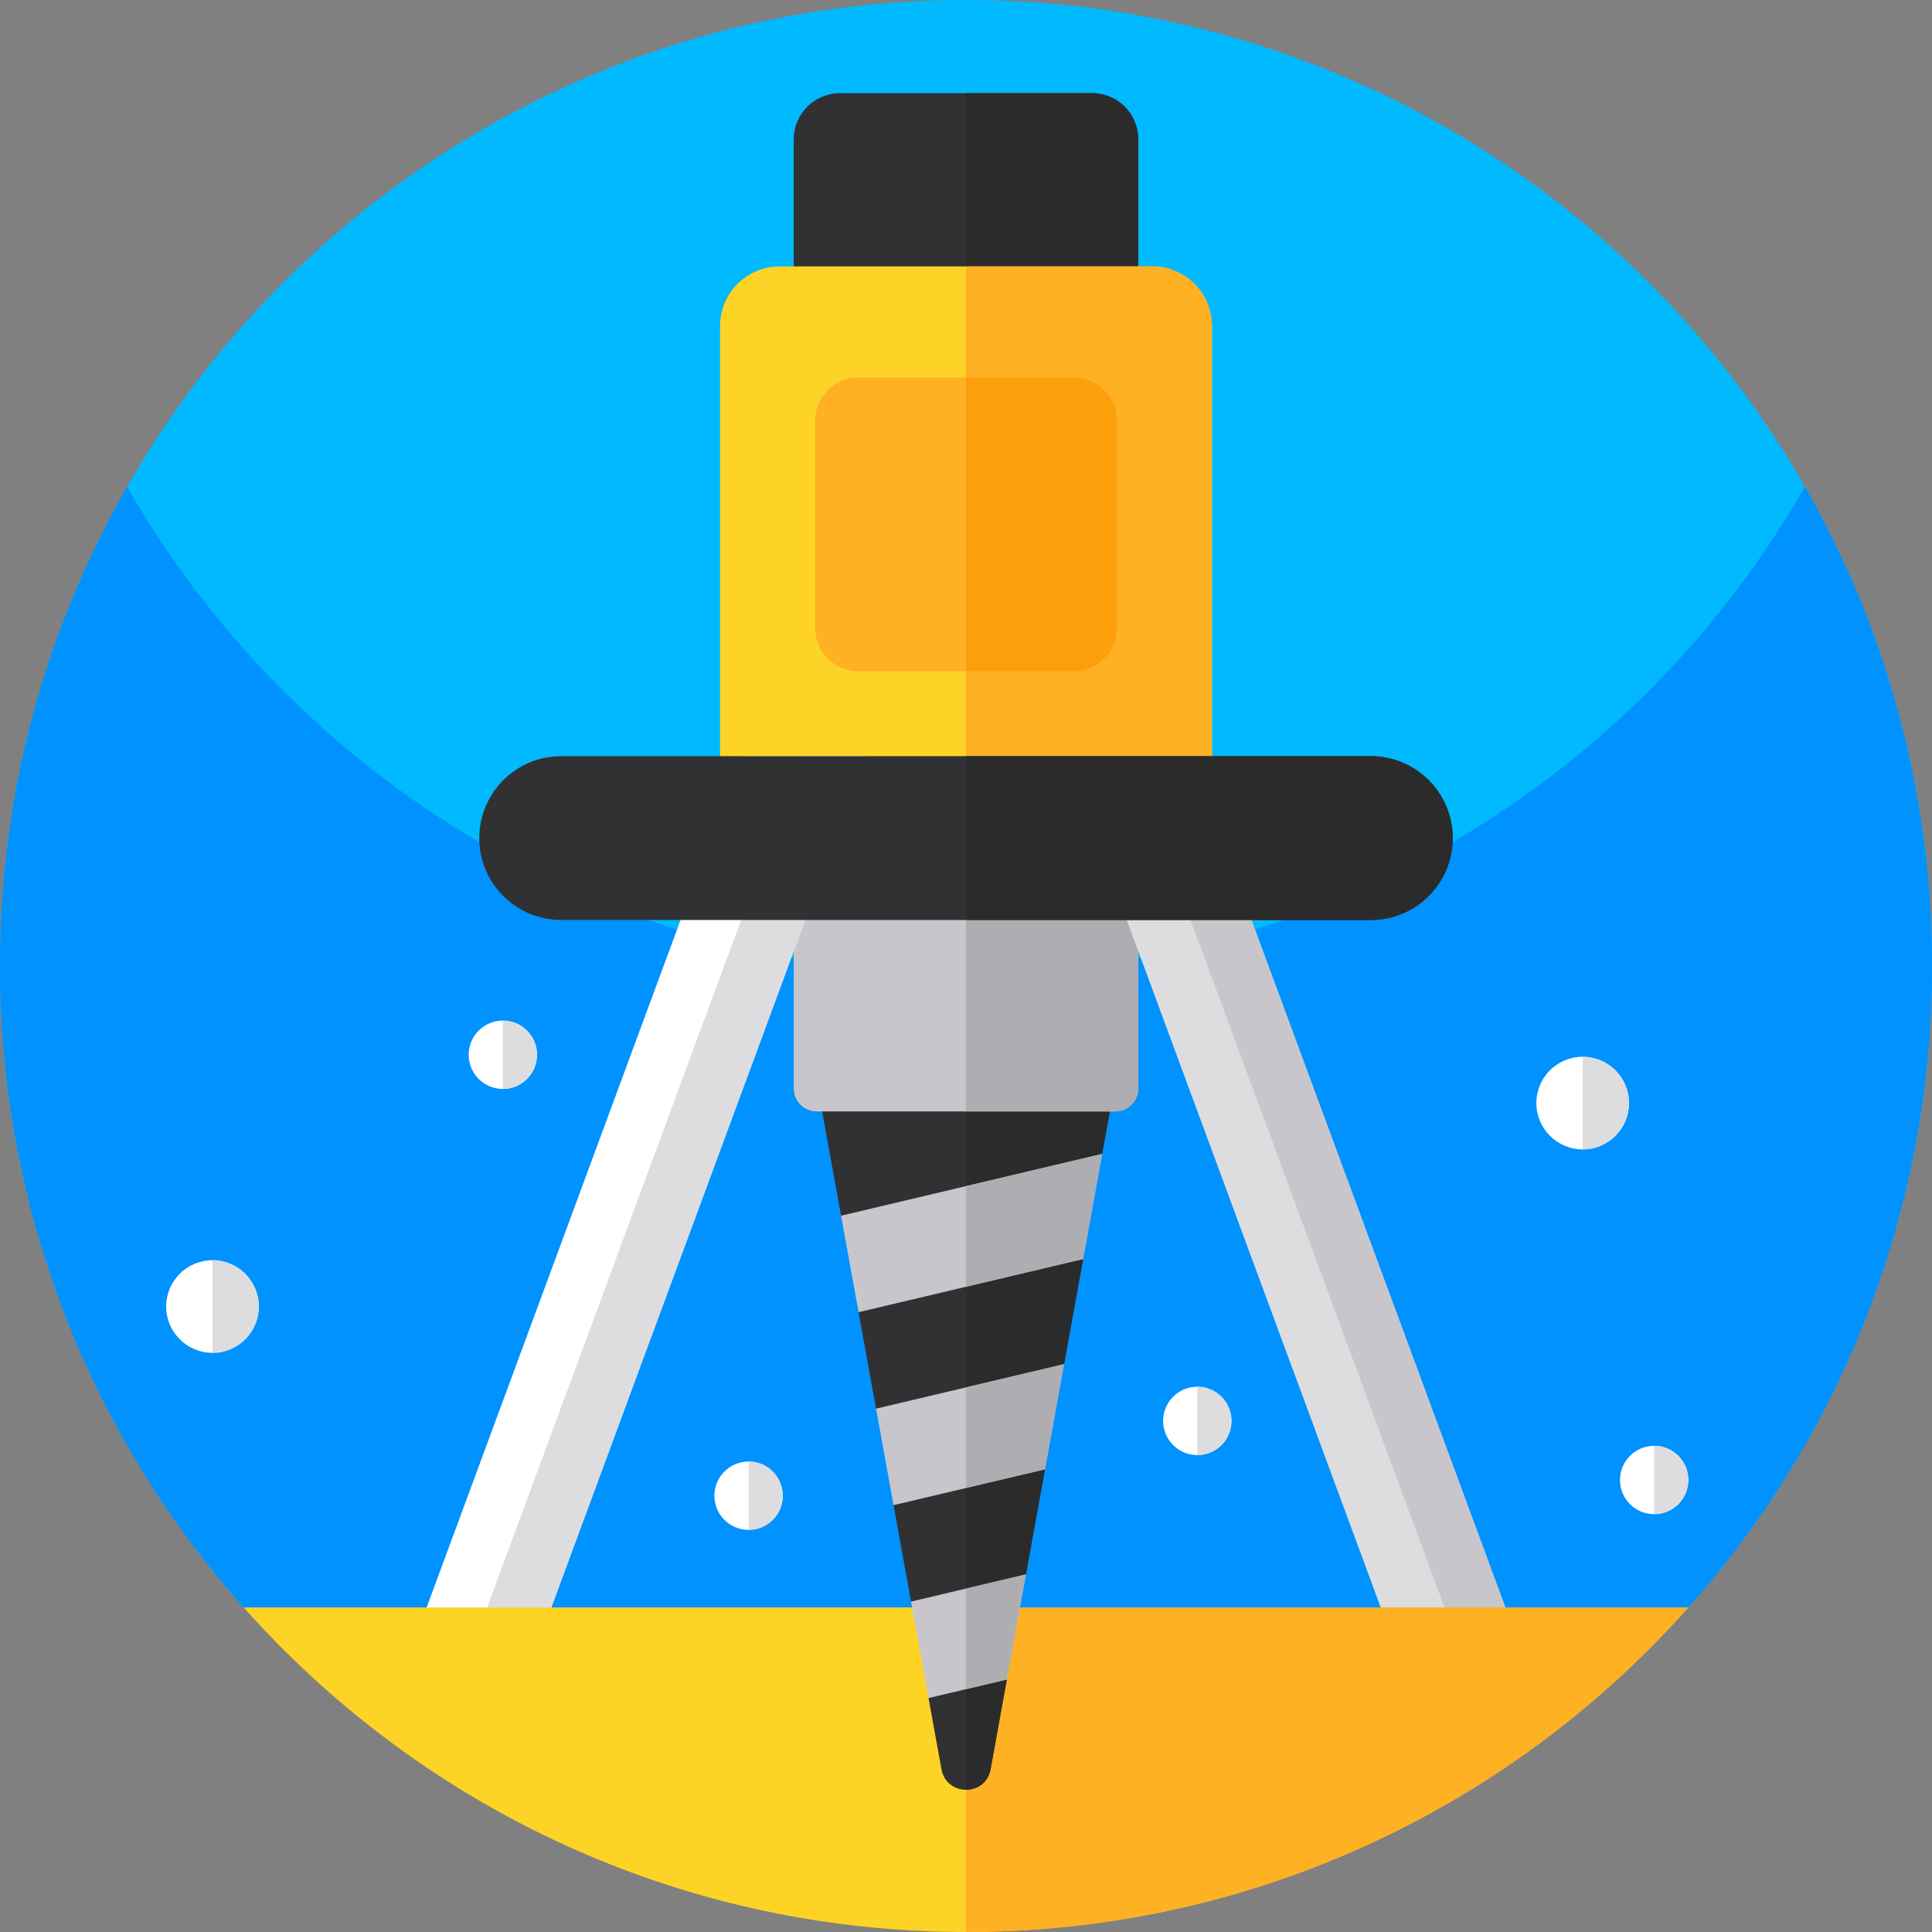 <svg id="Capa_1" enable-background="new 0 0 512 512" height="512" viewBox="0 0 512 512" width="512" xmlns="http://www.w3.org/2000/svg"><rect x="0" y="0" width="512" height="512" fill="#808080" stroke="none"/><g><g><path d="m512 256c0 65.237-24.395 124.779-64.576 169.984-121.752 54.709-261.095 54.709-382.848 0-40.181-45.205-64.576-104.747-64.576-169.984 0-141.387 114.613-256 256-256s256 114.613 256 256z" fill="#00b9ff"/><g><g><path d="m512 256c0 65.237-24.405 124.779-64.576 169.984-121.752 54.709-261.095 54.709-382.848 0-40.171-45.205-64.576-104.747-64.576-169.984 0-46.219 12.245-89.568 33.675-126.997 44.128 77.066 127.168 129.002 222.325 129.002s178.208-51.936 222.325-129.003c21.43 37.43 33.675 80.779 33.675 126.998z" fill="#0092ff"/></g></g></g><path d="m447.424 425.984c-13.472 15.168-28.725 28.715-45.419 40.331-41.418 28.8-91.733 45.685-146.005 45.685-13.131 0-26.037-.992-38.635-2.901-39.467-5.973-75.979-20.949-107.371-42.784-16.693-11.616-31.947-25.163-45.419-40.331z" fill="#fdd425"/><path d="m447.424 425.984c-13.472 15.168-28.725 28.715-45.419 40.331-41.418 28.8-91.733 45.685-146.005 45.685v-86.016z" fill="#feb123"/><path d="m295.168 288.768-3.093 17.035-20.789 14.923 15.744 12.928-5.056 27.861-16.789 16.405 11.744 11.456-5.056 27.861-11.936 18.261 6.88 9.589-4.309 23.787c-.661 3.616-3.584 5.429-6.507 5.429s-5.845-1.813-6.507-5.429l-3.424-18.869 5.045-16.384-9.675-9.184-4.64-25.557 9.707-15.723-14.347-9.845-4.629-25.568 11.904-19.232-16.544-6.336-6.059-33.408c-.736-4.053 2.389-7.797 6.507-7.797h65.323c4.117 0 7.242 3.744 6.506 7.797z" fill="#313133"/><path d="m295.168 288.768-3.093 17.035-20.789 14.923 15.744 12.928-5.056 27.861-16.789 16.405 11.744 11.456-5.056 27.861-11.936 18.261 6.88 9.589-4.309 23.787c-.661 3.616-3.584 5.429-6.507 5.429v-193.332h32.661c4.117 0 7.242 3.744 6.506 7.797z" fill="#2b2b2b"/><path d="m210.347 102.005v186.443c0 3.36 2.72 6.091 6.08 6.091h79.147c3.36 0 6.08-2.731 6.08-6.091v-186.443z" fill="#c8c6cb"/><path d="m256 102.005v192.534h39.573c3.36 0 6.08-2.731 6.08-6.091v-186.443z" fill="#aeadb2"/><path d="m301.653 137.384v-100.424c0-6.784-5.493-12.277-12.277-12.277h-66.752c-6.784 0-12.277 5.493-12.277 12.277v100.424z" fill="#313133"/><path d="m301.653 137.384v-100.424c0-6.784-5.493-12.277-12.277-12.277h-33.376v112.701z" fill="#2b2b2b"/><path d="m321.184 86.433v130.591h-130.368v-130.591c0-8.747 7.083-15.829 15.819-15.829h98.731c8.735-.001 15.818 7.082 15.818 15.829z" fill="#fdd425"/><path d="m321.184 86.433v130.591h-65.184v-146.421h49.365c8.736 0 15.819 7.083 15.819 15.83z" fill="#feb123"/><g><g><path d="m229.429 200.395-83.328 225.589h-33.034l83.328-225.589z" fill="#fff"/><path d="m229.429 200.395-83.328 225.589h-16.992l83.328-225.589z" fill="#dddddf"/><path d="m398.933 425.984h-33.034l-83.328-225.589h33.034z" fill="#dddddf"/><path d="m398.933 425.984h-16.128l-83.328-225.589h16.128z" fill="#c8c6cb"/></g><path d="m384.981 222.101c0 5.995-2.432 11.424-6.357 15.349s-9.355 6.357-15.349 6.357h-214.55c-11.989 0-21.707-9.717-21.707-21.707s9.717-21.707 21.707-21.707h214.549c11.99.002 21.707 9.719 21.707 21.708z" fill="#313133"/></g><g fill="#c8c6cb"><path d="m271.872 417.237-5.056 27.851-10.816 2.56-9.931 2.357-4.629-25.568 14.56-3.445z"/><path d="m281.973 361.515-5.045 27.861-20.928 4.96-19.2 4.544-4.64-25.568 23.84-5.643z"/><path d="m292.075 305.803-5.046 27.85-31.029 7.35-28.469 6.741-4.64-25.568 33.109-7.84z"/></g><path d="m295.989 111.499v54.922c0 6.336-5.131 11.467-11.467 11.467h-57.045c-6.336 0-11.467-5.131-11.467-11.467v-54.922c0-6.325 5.131-11.467 11.467-11.467h57.045c6.337.001 11.467 5.142 11.467 11.467z" fill="#feb123"/><g><path d="m68.577 346.246c0 6.772-5.495 12.267-12.272 12.267-6.778 0-12.267-5.495-12.267-12.267 0-6.778 5.489-12.273 12.267-12.273 6.777 0 12.272 5.495 12.272 12.273z" fill="#fff"/><path d="m68.577 346.246c0 6.772-5.495 12.267-12.272 12.267v-24.54c6.777 0 12.272 5.495 12.272 12.273z" fill="#dddddf"/></g><g><path d="m431.695 292.329c0 6.772-5.495 12.267-12.273 12.267s-12.267-5.495-12.267-12.267c0-6.778 5.49-12.272 12.267-12.272 6.779-.001 12.273 5.494 12.273 12.272z" fill="#fff"/><path d="m431.695 292.329c0 6.772-5.495 12.267-12.273 12.267v-24.54c6.779 0 12.273 5.495 12.273 12.273z" fill="#dddddf"/></g><g><path d="m207.437 396.38c0 4.999-4.056 9.054-9.058 9.054s-9.054-4.056-9.054-9.054c0-5.003 4.052-9.058 9.054-9.058s9.058 4.055 9.058 9.058z" fill="#fff"/><path d="m207.437 396.38c0 4.999-4.056 9.054-9.058 9.054v-18.113c5.002 0 9.058 4.056 9.058 9.059z" fill="#dddddf"/></g><g><path d="m326.352 376.56c0 4.999-4.056 9.054-9.058 9.054-5.003 0-9.054-4.056-9.054-9.054 0-5.003 4.052-9.058 9.054-9.058s9.058 4.056 9.058 9.058z" fill="#fff"/><path d="m326.352 376.56c0 4.999-4.056 9.054-9.058 9.054v-18.113c5.002.001 9.058 4.057 9.058 9.059z" fill="#dddddf"/></g><g><path d="m447.424 392.216c0 4.999-4.056 9.054-9.058 9.054s-9.054-4.056-9.054-9.054c0-5.003 4.052-9.058 9.054-9.058s9.058 4.056 9.058 9.058z" fill="#fff"/><path d="m447.424 392.216c0 4.999-4.056 9.054-9.058 9.054v-18.113c5.002.001 9.058 4.057 9.058 9.059z" fill="#dddddf"/></g><g><path d="m142.315 279.527c0 4.998-4.056 9.054-9.058 9.054-5.003 0-9.054-4.056-9.054-9.054 0-5.003 4.052-9.058 9.054-9.058s9.058 4.056 9.058 9.058z" fill="#fff"/><path d="m142.315 279.527c0 4.998-4.056 9.054-9.058 9.054v-18.113c5.002.001 9.058 4.057 9.058 9.059z" fill="#dddddf"/></g><path d="m295.989 111.499v54.922c0 6.336-5.131 11.467-11.467 11.467h-28.522v-77.855h28.523c6.336 0 11.466 5.141 11.466 11.466z" fill="#fc9f0b"/><path d="m384.981 222.101c0 5.995-2.432 11.424-6.357 15.349s-9.355 6.357-15.349 6.357h-107.275v-43.413h107.275c11.989.001 21.706 9.718 21.706 21.707z" fill="#2b2b2b"/><path d="m256 420.992 15.872-3.755-5.056 27.851-10.816 2.56z" fill="#aeadb2"/><path d="m256 367.669 25.973-6.154-5.045 27.861-20.928 4.96z" fill="#aeadb2"/><path d="m292.075 305.803-5.046 27.85-31.029 7.35v-26.667z" fill="#aeadb2"/></g></svg>